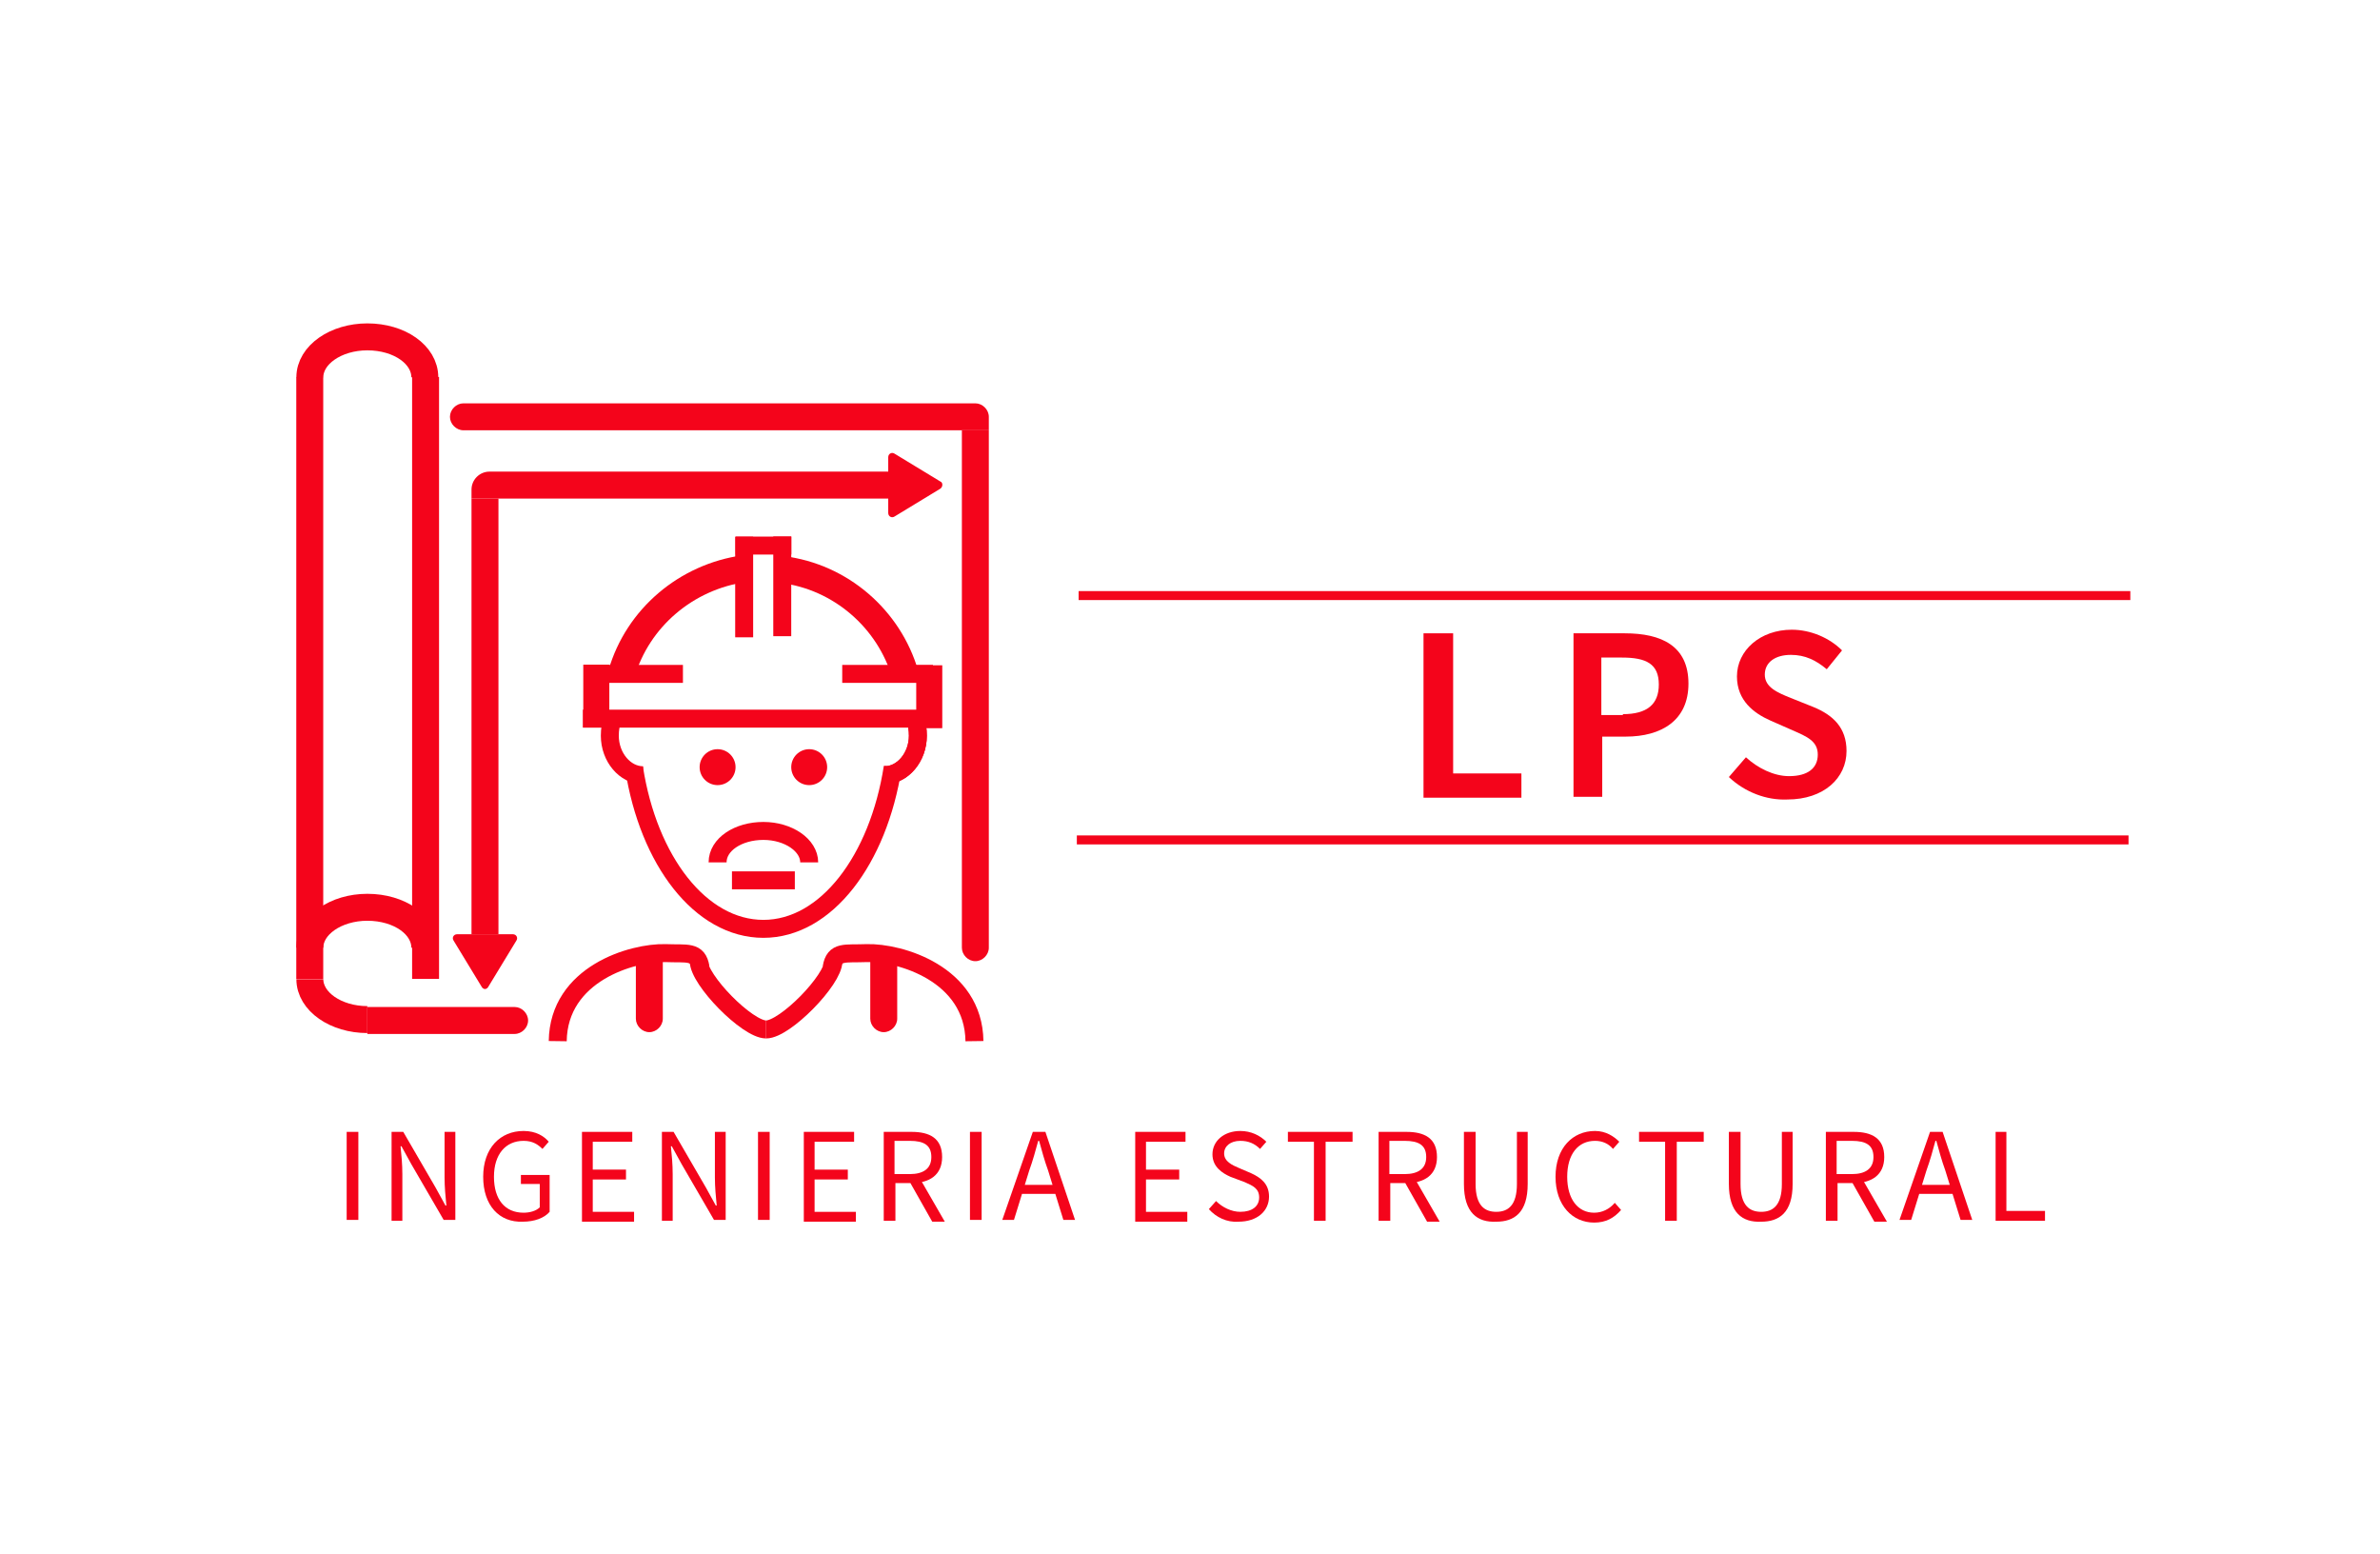 <?xml version="1.0" encoding="utf-8"?>
<!-- Generator: Adobe Illustrator 27.9.1, SVG Export Plug-In . SVG Version: 6.00 Build 0)  -->
<svg version="1.1" id="Capa_1" xmlns="http://www.w3.org/2000/svg" xmlns:xlink="http://www.w3.org/1999/xlink" x="0px" y="0px"
	 viewBox="0 0 265 173" style="enable-background:new 0 0 265 173;" xml:space="preserve">
<style type="text/css">
	.st0{fill:#F4041B;}
	.st1{fill:none;stroke:#F4041B;stroke-width:2;stroke-miterlimit:10;}
	.st2{fill:none;stroke:#F4041B;stroke-width:3;stroke-miterlimit:10;}
	.st3{fill:none;stroke:#000000;stroke-width:3;stroke-miterlimit:10;}
</style>
<g>
	<g>
		<path class="st0" d="M38.6,126h1.3v9.8h-1.3V126z"/>
		<path class="st0" d="M43.6,126h1.3l3.6,6.2l1.1,2h0.1c-0.1-1-0.2-2.1-0.2-3.1V126h1.2v9.8h-1.3l-3.6-6.2l-1.1-2h-0.1
			c0.1,1,0.2,2,0.2,3.1v5.2h-1.2V126z"/>
		<path class="st0" d="M53.8,131c0-3.2,1.9-5.1,4.5-5.1c1.4,0,2.3,0.6,2.8,1.2l-0.7,0.8c-0.5-0.5-1.1-0.9-2.1-0.9
			c-2,0-3.3,1.5-3.3,4c0,2.5,1.2,4,3.3,4c0.7,0,1.4-0.2,1.8-0.6v-2.6h-2.1v-1h3.2v4.1c-0.6,0.7-1.7,1.1-3,1.1
			C55.6,136.1,53.8,134.2,53.8,131z"/>
		<path class="st0" d="M64.7,126h5.7v1.1h-4.4v3.1h3.7v1.1h-3.7v3.6h4.6v1.1h-5.8V126z"/>
		<path class="st0" d="M73.7,126H75l3.6,6.2l1.1,2h0.1c-0.1-1-0.2-2.1-0.2-3.1V126h1.2v9.8h-1.3l-3.6-6.2l-1.1-2h-0.1
			c0.1,1,0.2,2,0.2,3.1v5.2h-1.2V126z"/>
		<path class="st0" d="M84.4,126h1.3v9.8h-1.3V126z"/>
		<path class="st0" d="M89.4,126h5.7v1.1h-4.4v3.1h3.7v1.1h-3.7v3.6h4.6v1.1h-5.8V126z"/>
		<path class="st0" d="M98.4,126h3.1c2,0,3.4,0.7,3.4,2.8c0,2-1.4,2.9-3.4,2.9h-1.8v4.2h-1.3V126z M101.3,130.7
			c1.5,0,2.4-0.6,2.4-1.9c0-1.3-0.8-1.8-2.4-1.8h-1.7v3.7H101.3z M101.2,131.4l1-0.6l3,5.2h-1.4L101.2,131.4z"/>
		<path class="st0" d="M108,126h1.3v9.8H108V126z"/>
		<path class="st0" d="M115,126h1.4l3.3,9.8h-1.3l-1.7-5.5c-0.4-1.1-0.7-2.2-1-3.3h-0.1c-0.3,1.1-0.6,2.2-1,3.3l-1.7,5.5h-1.3
			L115,126z M113.5,131.9h4.5v1h-4.5V131.9z"/>
		<path class="st0" d="M126.3,126h5.7v1.1h-4.4v3.1h3.7v1.1h-3.7v3.6h4.6v1.1h-5.8V126z"/>
		<path class="st0" d="M134.6,134.6l0.8-0.9c0.7,0.7,1.7,1.2,2.7,1.2c1.3,0,2.1-0.6,2.1-1.6c0-1-0.7-1.3-1.6-1.7L137,131
			c-0.9-0.4-2-1.1-2-2.5c0-1.5,1.3-2.6,3.1-2.6c1.2,0,2.2,0.5,2.9,1.2l-0.7,0.8c-0.6-0.6-1.3-0.9-2.2-0.9c-1.1,0-1.8,0.6-1.8,1.4
			c0,0.9,0.9,1.3,1.6,1.6l1.4,0.6c1.1,0.5,2,1.2,2,2.6c0,1.6-1.3,2.8-3.4,2.8C136.6,136.1,135.4,135.5,134.6,134.6z"/>
		<path class="st0" d="M146.4,127.1h-3V126h7.2v1.1h-3v8.8h-1.3V127.1z"/>
		<path class="st0" d="M153.5,126h3.1c2,0,3.4,0.7,3.4,2.8c0,2-1.4,2.9-3.4,2.9h-1.8v4.2h-1.3V126z M156.4,130.7
			c1.5,0,2.4-0.6,2.4-1.9c0-1.3-0.8-1.8-2.4-1.8h-1.7v3.7H156.4z M156.3,131.4l1-0.6l3,5.2h-1.4L156.3,131.4z"/>
		<path class="st0" d="M163,131.8V126h1.3v5.8c0,2.4,1,3.1,2.3,3.1c1.3,0,2.3-0.7,2.3-3.1V126h1.2v5.8c0,3.2-1.5,4.2-3.5,4.2
			C164.5,136.1,163,135,163,131.8z"/>
		<path class="st0" d="M173.2,131c0-3.2,1.9-5.1,4.4-5.1c1.2,0,2.1,0.6,2.7,1.2l-0.7,0.8c-0.5-0.6-1.2-0.9-2-0.9
			c-1.9,0-3.1,1.5-3.1,4c0,2.5,1.2,4,3,4c0.9,0,1.7-0.4,2.3-1.1l0.7,0.8c-0.8,0.9-1.7,1.4-3,1.4C175.1,136.1,173.2,134.2,173.2,131z
			"/>
		<path class="st0" d="M185.5,127.1h-3V126h7.2v1.1h-3v8.8h-1.3V127.1z"/>
		<path class="st0" d="M192.5,131.8V126h1.3v5.8c0,2.4,1,3.1,2.3,3.1c1.3,0,2.3-0.7,2.3-3.1V126h1.2v5.8c0,3.2-1.5,4.2-3.5,4.2
			C194,136.1,192.5,135,192.5,131.8z"/>
		<path class="st0" d="M203.3,126h3.1c2,0,3.4,0.7,3.4,2.8c0,2-1.4,2.9-3.4,2.9h-1.8v4.2h-1.3V126z M206.2,130.7
			c1.5,0,2.4-0.6,2.4-1.9c0-1.3-0.8-1.8-2.4-1.8h-1.7v3.7H206.2z M206.1,131.4l1-0.6l3,5.2h-1.4L206.1,131.4z"/>
		<path class="st0" d="M214.9,126h1.4l3.3,9.8h-1.3l-1.7-5.5c-0.4-1.1-0.7-2.2-1-3.3h-0.1c-0.3,1.1-0.6,2.2-1,3.3l-1.7,5.5h-1.3
			L214.9,126z M213.3,131.9h4.5v1h-4.5V131.9z"/>
		<path class="st0" d="M222.1,126h1.3v8.8h4.3v1.1h-5.5V126z"/>
	</g>
</g>
<g id="LPS">
	<g>
		<g>
			<path class="st0" d="M158.6,70.5h3.2v15.6h7.6v2.7h-10.9V70.5z"/>
			<path class="st0" d="M175.1,70.5h5.8c4.1,0,7.1,1.4,7.1,5.6c0,4.1-3,5.9-7,5.9h-2.6v6.7h-3.2V70.5z M180.7,79.5
				c2.7,0,4-1.1,4-3.3c0-2.3-1.4-3-4.1-3h-2.3v6.4H180.7z"/>
			<path class="st0" d="M192.5,86.5l1.9-2.2c1.3,1.2,3.1,2.1,4.8,2.1c2.1,0,3.2-0.9,3.2-2.4c0-1.5-1.2-2-2.8-2.7l-2.5-1.1
				c-1.8-0.8-3.7-2.2-3.7-4.9c0-2.9,2.6-5.2,6.1-5.2c2.1,0,4.2,0.9,5.6,2.3l-1.7,2.1c-1.2-1-2.4-1.6-4-1.6c-1.7,0-2.9,0.8-2.9,2.2
				c0,1.4,1.4,2,2.9,2.6l2.5,1c2.2,0.9,3.7,2.3,3.7,4.9c0,3-2.5,5.4-6.6,5.4C196.7,89.1,194.3,88.2,192.5,86.5z"/>
		</g>
	</g>
	<rect x="119.9" y="93" class="st0" width="117.1" height="1"/>
	<rect x="120.1" y="65.8" class="st0" width="117.1" height="1"/>
</g>
<g id="Esquina">
	<path class="st0" d="M110.1,47.9H51.6c-0.8,0-1.5-0.7-1.5-1.5v0c0-0.8,0.7-1.5,1.5-1.5h57c0.8,0,1.5,0.7,1.5,1.5V47.9z"/>
	<path class="st0" d="M108.6,107L108.6,107c-0.8,0-1.5-0.7-1.5-1.5V47.9h3v57.6C110.1,106.3,109.4,107,108.6,107z"/>
</g>
<g id="Flechas">
	<path class="st0" d="M99,55.5H52.5v-1c0-1.1,0.9-2,2-2H99V55.5z"/>
	<rect x="52.5" y="55.5" class="st0" width="3" height="48.5"/>
	<path class="st0" d="M53.6,109.8l-3.1-5.1c-0.2-0.3,0-0.7,0.4-0.7h6.2c0.4,0,0.6,0.4,0.4,0.7l-3.1,5.1
		C54.2,110.2,53.8,110.2,53.6,109.8z"/>
	<path class="st0" d="M104.7,54.4l-5.1,3.1c-0.3,0.2-0.7,0-0.7-0.4l0-6.2c0-0.4,0.4-0.6,0.7-0.4l5.1,3.1
		C105,53.7,105,54.2,104.7,54.4z"/>
</g>
<g id="Camisa">
	<path class="st1" d="M85.3,114.6c2.1,0,7.5-5.5,7.5-7.6"/>
	<path class="st1" d="M92.6,107.7c0.3-1.9,1.5-1.5,3.9-1.6c3.7-0.1,11.9,2.3,12,9.8"/>
	<path class="st0" d="M99.9,106.9h-3v6.5c0,0.8,0.7,1.5,1.5,1.5h0c0.8,0,1.5-0.7,1.5-1.5V106.9z"/>
	<path class="st1" d="M85.3,114.6c-2.1,0-7.5-5.5-7.5-7.6"/>
	<path class="st1" d="M78,107.7c-0.3-1.9-1.5-1.5-3.9-1.6c-3.7-0.1-11.9,2.3-12,9.8"/>
	<path class="st0" d="M70.8,106.9h3v6.5c0,0.8-0.7,1.5-1.5,1.5h0c-0.8,0-1.5-0.7-1.5-1.5V106.9z"/>
</g>
<g id="Plano">
	<path class="st0" d="M40.9,112.1h16.4c0.8,0,1.5,0.7,1.5,1.5l0,0c0,0.8-0.7,1.5-1.5,1.5H40.9V112.1z"/>
	<rect x="1" y="74" transform="matrix(9.373453e-12 -1 1 9.373453e-12 -41.01 109.97)" class="st0" width="67" height="3"/>
	<rect x="13.9" y="74" transform="matrix(9.373453e-12 -1 1 9.373453e-12 -28.114 122.867)" class="st0" width="67" height="3"/>
	<path class="st2" d="M34.5,42c0-2.5,2.9-4.5,6.4-4.5c3.6,0,6.4,2,6.4,4.5"/>
	<path class="st2" d="M34.5,105.5c0-2.5,2.9-4.5,6.4-4.5c3.6,0,6.4,2,6.4,4.5"/>
	<path class="st2" d="M47.4,109"/>
	<path class="st2" d="M34.5,109c0,2.5,2.9,4.5,6.4,4.5"/>
</g>
<g>
	<g id="Cabeza">
		<rect x="64.9" y="79" class="st0" width="39.9" height="2"/>
		
			<rect x="77.3" y="64.3" transform="matrix(6.123234e-17 -1 1 6.123234e-17 17.559 148.246)" class="st0" width="11.2" height="2"/>
		
			<rect x="66" y="74" transform="matrix(-1 -1.224647e-16 1.224647e-16 -1 142.041 150.018)" class="st0" width="10.1" height="2"/>
		
			<rect x="93.9" y="74" transform="matrix(-1 -1.224647e-16 1.224647e-16 -1 197.777 150.018)" class="st0" width="10.1" height="2"/>
		
			<rect x="62.9" y="76.1" transform="matrix(6.123234e-17 -1 1 6.123234e-17 -11.155 143.889)" class="st0" width="7" height="2.9"/>
		
			<rect x="99.9" y="76.1" transform="matrix(6.123234e-17 -1 1 6.123234e-17 25.917 180.96)" class="st0" width="7" height="2.9"/>
		
			<rect x="81.6" y="64.3" transform="matrix(6.123234e-17 -1 1 6.123234e-17 21.8 152.421)" class="st0" width="11.1" height="2"/>
		
			<rect x="81.9" y="59.8" transform="matrix(-1 -1.224647e-16 1.224647e-16 -1 170.013 121.534)" class="st0" width="6.2" height="2"/>
		<path id="Casco_00000109720264922391494850000010611696753801892992_" class="st3" d="M101.5,79.7"/>
		<path id="Casco_00000183941940722601106810000003781886217965628588_" class="st2" d="M87.1,63.4c6.5,0.8,11.9,5.5,13.7,11.7"/>
		<path id="Casco_00000168080012356542895240000000065648453073913502_" class="st2" d="M69.2,75c1.8-6.2,7.2-10.8,13.7-11.7"/>
		<path id="Casco_00000070799381787499605560000006936030831293990829_" class="st3" d="M69.2,75"/>
		<path id="Casco_00000121242585161660873660000008153033558819314869_" class="st3" d="M68.5,79.7"/>
		<circle class="st0" cx="90.1" cy="85.4" r="2"/>
		<circle class="st0" cx="79.9" cy="85.4" r="2"/>
		<path class="st1" d="M79.9,96c0-2,2.3-3.5,5.1-3.5s5.1,1.6,5.1,3.5"/>
		<rect x="81.5" y="97" class="st0" width="7" height="2"/>
		<path class="st1" d="M99.4,85.4C97.8,95.7,92,103.4,85,103.4s-12.8-7.6-14.4-17.9"/>
	</g>
	<path class="st1" d="M98.5,86.3c2,0,3.7-2,3.7-4.4c0-0.7-0.1-1.3-0.3-1.8"/>
	<path class="st1" d="M98.5,86.3c2,0,3.7-2,3.7-4.4c0-0.7-0.1-1.3-0.3-1.8"/>
	<path class="st1" d="M71.6,86.3c-2,0-3.7-2-3.7-4.4c0-0.7,0.1-1.3,0.3-1.8"/>
</g>
</svg>
